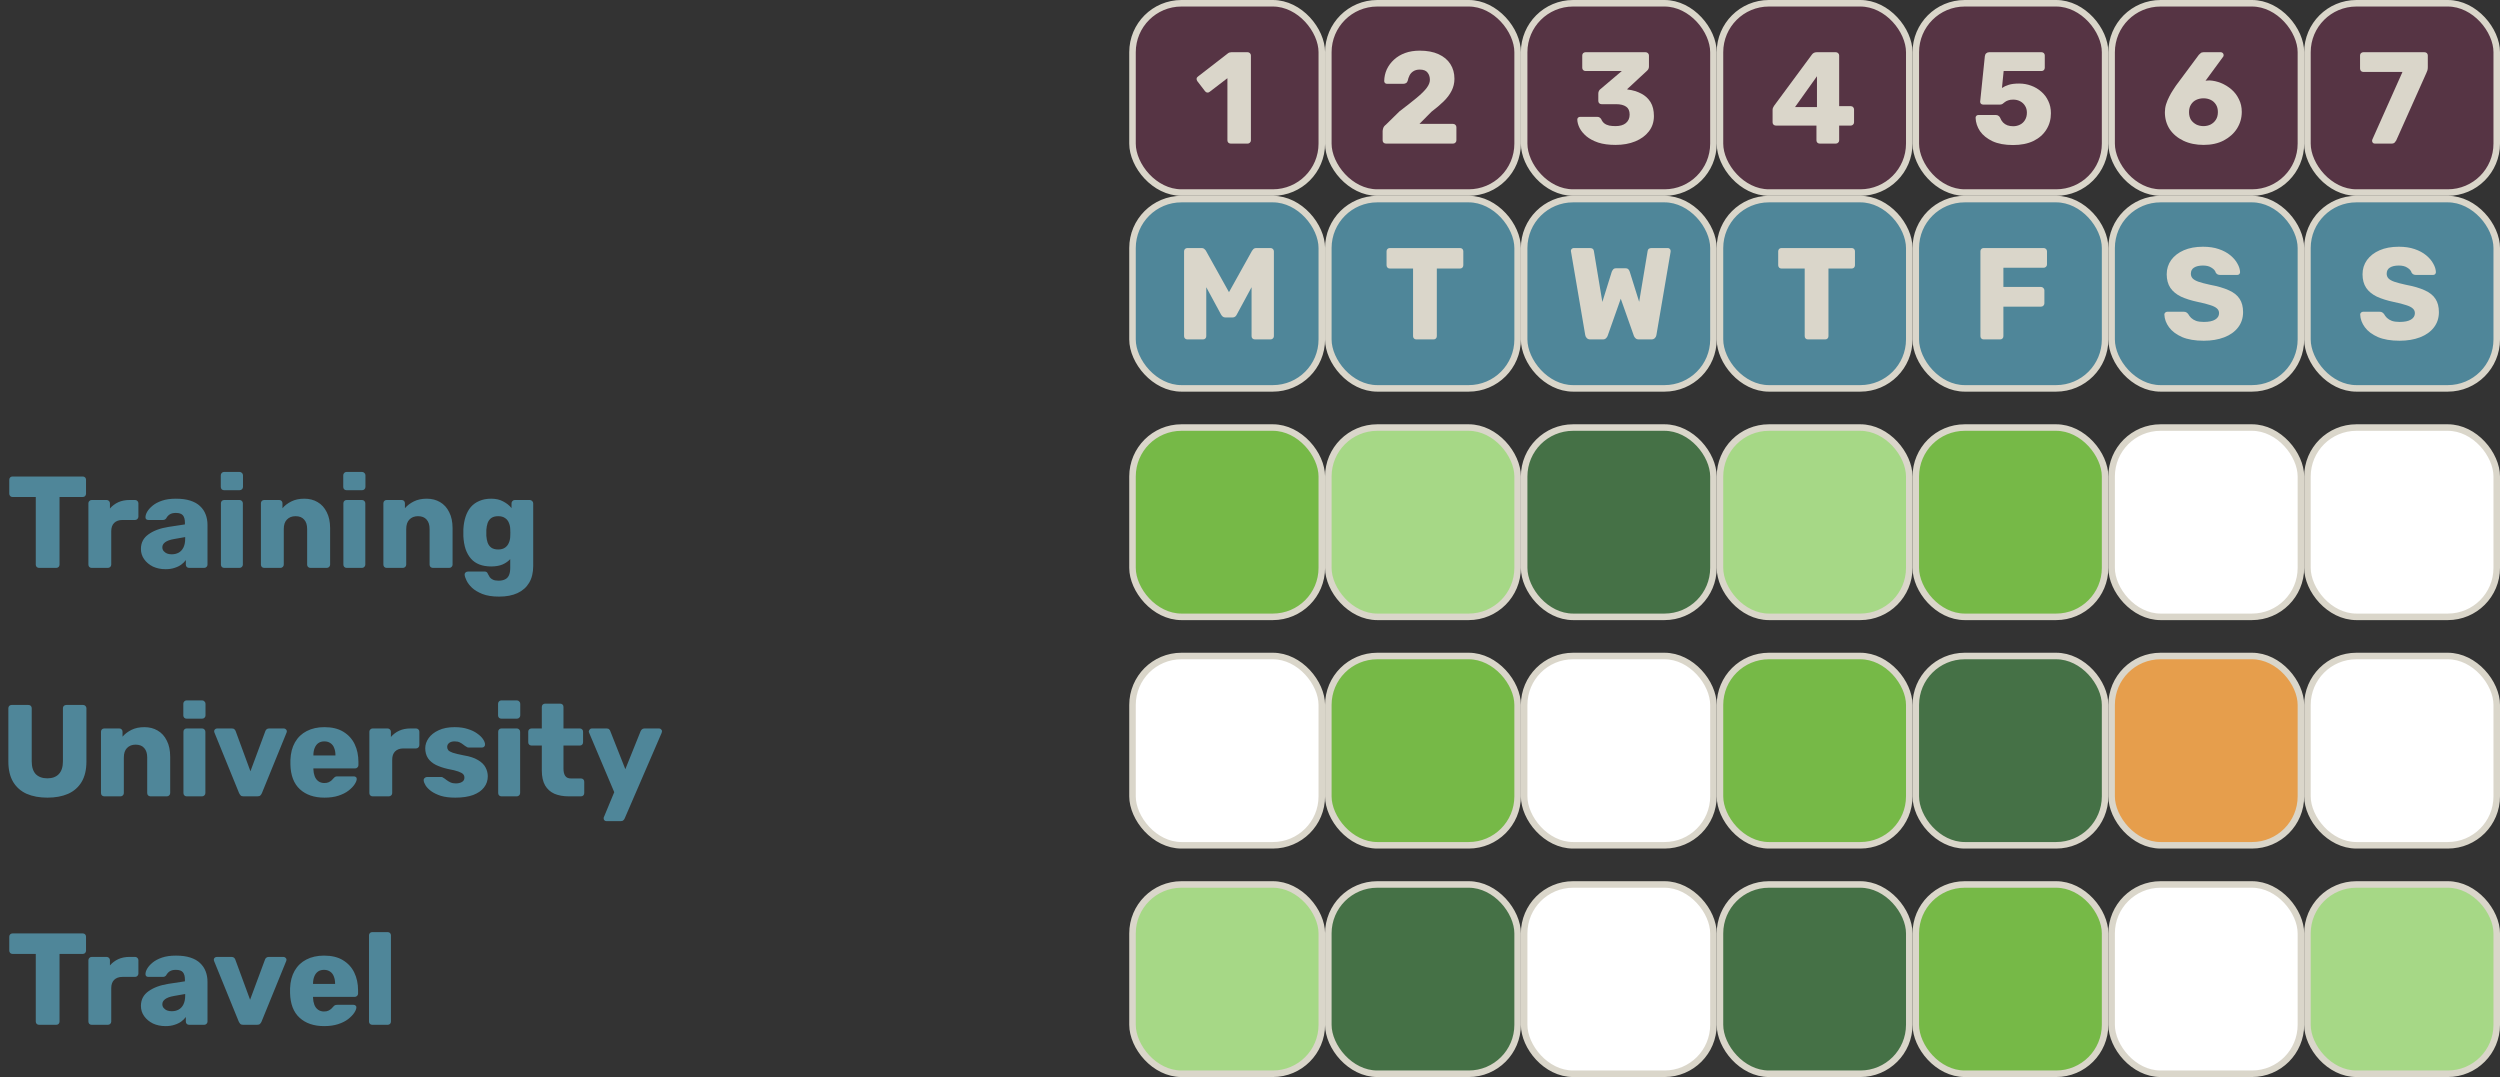 <svg width="383" height="165" viewBox="0 0 383 165" fill="none" xmlns="http://www.w3.org/2000/svg">
<rect x="0" y="0" width="383" height="165" fill="#333333" stroke="none"/>
<rect x="173.5" y="65.5" width="29" height="29" rx="7.5" fill="#76B947" stroke="#DAD6CA"/>
<rect x="173.5" y="30.5" width="29" height="29" rx="7.5" fill="#4F8699" stroke="#DAD6CA"/>
<rect x="173.5" y="0.5" width="29" height="29" rx="7.5" fill="#563444" stroke="#DAD6CA"/>
<rect x="173.5" y="100.5" width="29" height="29" rx="7.5" fill="white" stroke="#DAD6CA"/>
<rect x="173.5" y="135.5" width="29" height="29" rx="7.5" fill="#A6D886" stroke="#DAD6CA"/>
<rect x="203.5" y="65.5" width="29" height="29" rx="7.5" fill="#A6D886" stroke="#DAD6CA"/>
<rect x="203.5" y="30.5" width="29" height="29" rx="7.5" fill="#4F8699" stroke="#DAD6CA"/>
<rect x="203.5" y="0.5" width="29" height="29" rx="7.5" fill="#563444" stroke="#DAD6CA"/>
<rect x="203.5" y="100.5" width="29" height="29" rx="7.5" fill="#76B947" stroke="#DAD6CA"/>
<rect x="203.5" y="135.5" width="29" height="29" rx="7.5" fill="#457146" stroke="#DAD6CA"/>
<rect x="233.5" y="65.5" width="29" height="29" rx="7.5" fill="#457146" stroke="#DAD6CA"/>
<rect x="233.5" y="30.5" width="29" height="29" rx="7.5" fill="#4F8699" stroke="#DAD6CA"/>
<rect x="233.5" y="0.5" width="29" height="29" rx="7.5" fill="#563444" stroke="#DAD6CA"/>
<rect x="233.5" y="100.5" width="29" height="29" rx="7.5" fill="white" stroke="#DAD6CA"/>
<rect x="233.5" y="135.5" width="29" height="29" rx="7.5" fill="white" stroke="#DAD6CA"/>
<rect x="263.5" y="65.5" width="29" height="29" rx="7.5" fill="#A6D886" stroke="#DAD6CA"/>
<rect x="263.5" y="30.5" width="29" height="29" rx="7.5" fill="#4F8699" stroke="#DAD6CA"/>
<rect x="263.5" y="0.5" width="29" height="29" rx="7.5" fill="#563444" stroke="#DAD6CA"/>
<rect x="263.5" y="100.5" width="29" height="29" rx="7.5" fill="#76B947" stroke="#DAD6CA"/>
<rect x="263.5" y="135.5" width="29" height="29" rx="7.5" fill="#457146" stroke="#DAD6CA"/>
<rect x="293.5" y="65.5" width="29" height="29" rx="7.5" fill="#76B947" stroke="#DAD6CA"/>
<rect x="293.5" y="30.5" width="29" height="29" rx="7.5" fill="#4F8699" stroke="#DAD6CA"/>
<rect x="293.5" y="0.5" width="29" height="29" rx="7.5" fill="#563444" stroke="#DAD6CA"/>
<rect x="293.5" y="100.5" width="29" height="29" rx="7.5" fill="#457146" stroke="#DAD6CA"/>
<rect x="293.5" y="135.5" width="29" height="29" rx="7.5" fill="#76B947" stroke="#DAD6CA"/>
<rect x="323.5" y="65.5" width="29" height="29" rx="7.5" fill="white" stroke="#DAD6CA"/>
<rect x="353.5" y="65.5" width="29" height="29" rx="7.5" fill="white" stroke="#DAD6CA"/>
<rect x="323.5" y="30.5" width="29" height="29" rx="7.5" fill="#4F8699" stroke="#DAD6CA"/>
<rect x="353.5" y="30.5" width="29" height="29" rx="7.5" fill="#4F8699" stroke="#DAD6CA"/>
<rect x="323.5" y="0.5" width="29" height="29" rx="7.5" fill="#563444" stroke="#DAD6CA"/>
<rect x="353.5" y="0.5" width="29" height="29" rx="7.5" fill="#563444" stroke="#DAD6CA"/>
<rect x="323.5" y="100.5" width="29" height="29" rx="7.5" fill="#E69E4C" stroke="#DAD6CA"/>
<rect x="353.5" y="100.5" width="29" height="29" rx="7.5" fill="white" stroke="#DAD6CA"/>
<rect x="323.5" y="135.5" width="29" height="29" rx="7.5" fill="white" stroke="#DAD6CA"/>
<rect x="353.5" y="135.5" width="29" height="29" rx="7.5" fill="#A6D886" stroke="#DAD6CA"/>
<path d="M188.54 22C188.407 22 188.287 21.953 188.18 21.86C188.087 21.767 188.04 21.647 188.04 21.5V11.98L185.3 14.08C185.18 14.173 185.053 14.207 184.92 14.18C184.8 14.153 184.693 14.08 184.6 13.96L183.42 12.42C183.34 12.3 183.307 12.173 183.32 12.04C183.347 11.893 183.427 11.78 183.56 11.7L188.16 8.14C188.24 8.087 188.313 8.053 188.38 8.04C188.46 8.013 188.547 8 188.64 8H191.14C191.273 8 191.387 8.047 191.48 8.14C191.587 8.233 191.64 8.353 191.64 8.5V21.5C191.64 21.647 191.587 21.767 191.48 21.86C191.387 21.953 191.273 22 191.14 22H188.54Z" fill="#DAD6CA"/>
<path d="M181.9 52C181.767 52 181.647 51.953 181.54 51.86C181.447 51.767 181.4 51.647 181.4 51.5V38.5C181.4 38.353 181.447 38.233 181.54 38.14C181.647 38.047 181.767 38 181.9 38H184.06C184.273 38 184.433 38.06 184.54 38.18C184.66 38.287 184.733 38.373 184.76 38.44L188.28 44.76L191.8 38.44C191.84 38.373 191.907 38.287 192 38.18C192.107 38.06 192.273 38 192.5 38H194.64C194.787 38 194.907 38.047 195 38.14C195.107 38.233 195.16 38.353 195.16 38.5V51.5C195.16 51.647 195.107 51.767 195 51.86C194.907 51.953 194.787 52 194.64 52H192.26C192.113 52 191.987 51.953 191.88 51.86C191.787 51.767 191.74 51.647 191.74 51.5V44L189.48 48.18C189.427 48.3 189.347 48.407 189.24 48.5C189.133 48.593 188.987 48.64 188.8 48.64H187.76C187.573 48.64 187.427 48.593 187.32 48.5C187.213 48.407 187.127 48.3 187.06 48.18L184.8 44V51.5C184.8 51.647 184.753 51.767 184.66 51.86C184.567 51.953 184.447 52 184.3 52H181.9Z" fill="#DAD6CA"/>
<path d="M5.98 87C5.833 87 5.713 86.953 5.62 86.86C5.527 86.767 5.48 86.647 5.48 86.5V76.14H1.92C1.773 76.14 1.653 76.093 1.56 76C1.467 75.893 1.42 75.773 1.42 75.64V73.5C1.42 73.353 1.467 73.233 1.56 73.14C1.653 73.047 1.773 73 1.92 73H12.68C12.827 73 12.947 73.047 13.04 73.14C13.133 73.233 13.18 73.353 13.18 73.5V75.64C13.18 75.773 13.133 75.893 13.04 76C12.947 76.093 12.827 76.14 12.68 76.14H9.12V86.5C9.12 86.647 9.073 86.767 8.98 86.86C8.887 86.953 8.767 87 8.62 87H5.98ZM14.043 87C13.896 87 13.776 86.953 13.682 86.86C13.589 86.767 13.543 86.647 13.543 86.5V77.1C13.543 76.967 13.589 76.853 13.682 76.76C13.776 76.653 13.896 76.6 14.043 76.6H16.343C16.489 76.6 16.609 76.653 16.703 76.76C16.796 76.853 16.843 76.967 16.843 77.1V77.9C17.203 77.487 17.629 77.167 18.122 76.94C18.629 76.713 19.196 76.6 19.823 76.6H20.703C20.836 76.6 20.949 76.647 21.043 76.74C21.149 76.833 21.203 76.953 21.203 77.1V79.16C21.203 79.293 21.149 79.413 21.043 79.52C20.949 79.613 20.836 79.66 20.703 79.66H18.762C18.216 79.66 17.789 79.813 17.483 80.12C17.189 80.413 17.043 80.833 17.043 81.38V86.5C17.043 86.647 16.989 86.767 16.883 86.86C16.789 86.953 16.669 87 16.523 87H14.043ZM25.369 87.2C24.649 87.2 24.002 87.067 23.429 86.8C22.869 86.52 22.422 86.147 22.089 85.68C21.755 85.213 21.589 84.687 21.589 84.1C21.589 83.153 21.975 82.407 22.749 81.86C23.522 81.3 24.549 80.92 25.829 80.72L28.329 80.34V80.06C28.329 79.58 28.229 79.213 28.029 78.96C27.829 78.707 27.462 78.58 26.929 78.58C26.555 78.58 26.249 78.653 26.009 78.8C25.782 78.947 25.602 79.147 25.469 79.4C25.349 79.573 25.182 79.66 24.969 79.66H22.729C22.582 79.66 22.469 79.62 22.389 79.54C22.309 79.447 22.275 79.34 22.289 79.22C22.289 78.98 22.375 78.707 22.549 78.4C22.735 78.08 23.015 77.767 23.389 77.46C23.762 77.153 24.242 76.9 24.829 76.7C25.415 76.5 26.122 76.4 26.949 76.4C27.815 76.4 28.555 76.5 29.169 76.7C29.782 76.9 30.275 77.18 30.649 77.54C31.035 77.9 31.322 78.327 31.509 78.82C31.695 79.3 31.789 79.833 31.789 80.42V86.5C31.789 86.647 31.735 86.767 31.629 86.86C31.535 86.953 31.422 87 31.289 87H28.969C28.822 87 28.702 86.953 28.609 86.86C28.515 86.767 28.469 86.647 28.469 86.5V85.8C28.295 86.053 28.062 86.287 27.769 86.5C27.475 86.713 27.129 86.88 26.729 87C26.342 87.133 25.889 87.2 25.369 87.2ZM26.309 84.92C26.695 84.92 27.042 84.84 27.349 84.68C27.669 84.507 27.915 84.247 28.089 83.9C28.275 83.54 28.369 83.093 28.369 82.56V82.28L26.669 82.58C26.042 82.687 25.582 82.853 25.289 83.08C25.009 83.293 24.869 83.547 24.869 83.84C24.869 84.067 24.935 84.26 25.069 84.42C25.202 84.58 25.375 84.707 25.589 84.8C25.802 84.88 26.042 84.92 26.309 84.92ZM34.346 87C34.199 87 34.079 86.953 33.986 86.86C33.892 86.767 33.846 86.647 33.846 86.5V77.1C33.846 76.953 33.892 76.833 33.986 76.74C34.079 76.647 34.199 76.6 34.346 76.6H36.706C36.839 76.6 36.952 76.647 37.046 76.74C37.152 76.833 37.206 76.953 37.206 77.1V86.5C37.206 86.647 37.152 86.767 37.046 86.86C36.952 86.953 36.839 87 36.706 87H34.346ZM34.326 75.1C34.179 75.1 34.059 75.053 33.966 74.96C33.872 74.867 33.826 74.747 33.826 74.6V72.82C33.826 72.673 33.872 72.553 33.966 72.46C34.059 72.353 34.179 72.3 34.326 72.3H36.706C36.852 72.3 36.972 72.353 37.066 72.46C37.172 72.553 37.226 72.673 37.226 72.82V74.6C37.226 74.747 37.172 74.867 37.066 74.96C36.972 75.053 36.852 75.1 36.706 75.1H34.326ZM40.474 87C40.327 87 40.207 86.953 40.114 86.86C40.02 86.767 39.974 86.647 39.974 86.5V77.1C39.974 76.953 40.02 76.833 40.114 76.74C40.207 76.647 40.327 76.6 40.474 76.6H42.774C42.92 76.6 43.04 76.647 43.134 76.74C43.227 76.833 43.274 76.953 43.274 77.1V77.86C43.62 77.447 44.074 77.1 44.634 76.82C45.194 76.54 45.854 76.4 46.614 76.4C47.387 76.4 48.067 76.573 48.654 76.92C49.254 77.267 49.72 77.78 50.054 78.46C50.4 79.127 50.574 79.947 50.574 80.92V86.5C50.574 86.647 50.52 86.767 50.414 86.86C50.32 86.953 50.207 87 50.074 87H47.554C47.42 87 47.3 86.953 47.194 86.86C47.1 86.767 47.054 86.647 47.054 86.5V81.04C47.054 80.413 46.9 79.933 46.594 79.6C46.3 79.253 45.86 79.08 45.274 79.08C44.727 79.08 44.287 79.253 43.954 79.6C43.634 79.933 43.474 80.413 43.474 81.04V86.5C43.474 86.647 43.42 86.767 43.314 86.86C43.22 86.953 43.107 87 42.974 87H40.474ZM53.106 87C52.959 87 52.839 86.953 52.746 86.86C52.652 86.767 52.606 86.647 52.606 86.5V77.1C52.606 76.953 52.652 76.833 52.746 76.74C52.839 76.647 52.959 76.6 53.106 76.6H55.466C55.599 76.6 55.712 76.647 55.806 76.74C55.912 76.833 55.966 76.953 55.966 77.1V86.5C55.966 86.647 55.912 86.767 55.806 86.86C55.712 86.953 55.599 87 55.466 87H53.106ZM53.086 75.1C52.939 75.1 52.819 75.053 52.726 74.96C52.632 74.867 52.586 74.747 52.586 74.6V72.82C52.586 72.673 52.632 72.553 52.726 72.46C52.819 72.353 52.939 72.3 53.086 72.3H55.466C55.612 72.3 55.732 72.353 55.826 72.46C55.932 72.553 55.986 72.673 55.986 72.82V74.6C55.986 74.747 55.932 74.867 55.826 74.96C55.732 75.053 55.612 75.1 55.466 75.1H53.086ZM59.234 87C59.087 87 58.967 86.953 58.874 86.86C58.781 86.767 58.734 86.647 58.734 86.5V77.1C58.734 76.953 58.781 76.833 58.874 76.74C58.967 76.647 59.087 76.6 59.234 76.6H61.534C61.681 76.6 61.801 76.647 61.894 76.74C61.987 76.833 62.034 76.953 62.034 77.1V77.86C62.381 77.447 62.834 77.1 63.394 76.82C63.954 76.54 64.614 76.4 65.374 76.4C66.147 76.4 66.827 76.573 67.414 76.92C68.014 77.267 68.481 77.78 68.814 78.46C69.161 79.127 69.334 79.947 69.334 80.92V86.5C69.334 86.647 69.281 86.767 69.174 86.86C69.081 86.953 68.967 87 68.834 87H66.314C66.181 87 66.061 86.953 65.954 86.86C65.861 86.767 65.814 86.647 65.814 86.5V81.04C65.814 80.413 65.661 79.933 65.354 79.6C65.061 79.253 64.621 79.08 64.034 79.08C63.487 79.08 63.047 79.253 62.714 79.6C62.394 79.933 62.234 80.413 62.234 81.04V86.5C62.234 86.647 62.181 86.767 62.074 86.86C61.981 86.953 61.867 87 61.734 87H59.234ZM76.466 91.4C75.439 91.4 74.586 91.267 73.906 91C73.239 90.733 72.706 90.413 72.306 90.04C71.919 89.667 71.639 89.293 71.466 88.92C71.293 88.56 71.199 88.273 71.186 88.06C71.173 87.913 71.219 87.793 71.326 87.7C71.433 87.607 71.559 87.56 71.706 87.56H74.246C74.366 87.56 74.466 87.587 74.546 87.64C74.639 87.707 74.713 87.813 74.766 87.96C74.833 88.107 74.919 88.26 75.026 88.42C75.146 88.58 75.306 88.707 75.506 88.8C75.719 88.907 76.006 88.96 76.366 88.96C76.766 88.96 77.099 88.893 77.366 88.76C77.633 88.64 77.833 88.433 77.966 88.14C78.099 87.86 78.166 87.48 78.166 87V85.66C77.859 85.993 77.466 86.267 76.986 86.48C76.506 86.68 75.926 86.78 75.246 86.78C74.566 86.78 73.966 86.68 73.446 86.48C72.926 86.28 72.493 85.98 72.146 85.58C71.799 85.18 71.526 84.693 71.326 84.12C71.139 83.547 71.026 82.887 70.986 82.14C70.973 81.793 70.973 81.447 70.986 81.1C71.026 80.38 71.139 79.733 71.326 79.16C71.513 78.587 71.779 78.093 72.126 77.68C72.486 77.267 72.926 76.953 73.446 76.74C73.966 76.513 74.566 76.4 75.246 76.4C75.966 76.4 76.579 76.54 77.086 76.82C77.606 77.087 78.033 77.427 78.366 77.84V77.1C78.366 76.967 78.413 76.853 78.506 76.76C78.599 76.653 78.719 76.6 78.866 76.6H81.166C81.313 76.6 81.433 76.653 81.526 76.76C81.633 76.853 81.686 76.967 81.686 77.1V86.72C81.686 87.733 81.479 88.587 81.066 89.28C80.653 89.973 80.059 90.5 79.286 90.86C78.513 91.22 77.573 91.4 76.466 91.4ZM76.326 84.18C76.753 84.18 77.099 84.087 77.366 83.9C77.633 83.713 77.826 83.473 77.946 83.18C78.079 82.887 78.153 82.573 78.166 82.24C78.179 82.093 78.186 81.887 78.186 81.62C78.186 81.353 78.179 81.153 78.166 81.02C78.153 80.673 78.079 80.353 77.946 80.06C77.826 79.767 77.633 79.533 77.366 79.36C77.099 79.173 76.753 79.08 76.326 79.08C75.886 79.08 75.533 79.173 75.266 79.36C75.013 79.547 74.826 79.8 74.706 80.12C74.599 80.44 74.533 80.793 74.506 81.18C74.493 81.473 74.493 81.773 74.506 82.08C74.533 82.467 74.599 82.82 74.706 83.14C74.826 83.46 75.013 83.713 75.266 83.9C75.533 84.087 75.886 84.18 76.326 84.18Z" fill="#4F8699"/>
<path d="M7.26 122.2C6.06 122.2 5.007 122.007 4.1 121.62C3.207 121.22 2.513 120.613 2.02 119.8C1.527 118.973 1.28 117.927 1.28 116.66V108.5C1.28 108.353 1.327 108.233 1.42 108.14C1.513 108.047 1.633 108 1.78 108H4.36C4.507 108 4.627 108.047 4.72 108.14C4.813 108.233 4.86 108.353 4.86 108.5V116.64C4.86 117.507 5.067 118.16 5.48 118.6C5.907 119.027 6.5 119.24 7.26 119.24C8.007 119.24 8.587 119.027 9 118.6C9.427 118.16 9.64 117.507 9.64 116.64V108.5C9.64 108.353 9.687 108.233 9.78 108.14C9.887 108.047 10.007 108 10.14 108H12.74C12.873 108 12.987 108.047 13.08 108.14C13.187 108.233 13.24 108.353 13.24 108.5V116.66C13.24 117.927 12.993 118.973 12.5 119.8C12.007 120.613 11.313 121.22 10.42 121.62C9.527 122.007 8.473 122.2 7.26 122.2ZM15.972 122C15.825 122 15.706 121.953 15.612 121.86C15.519 121.767 15.472 121.647 15.472 121.5V112.1C15.472 111.953 15.519 111.833 15.612 111.74C15.706 111.647 15.825 111.6 15.972 111.6H18.272C18.419 111.6 18.539 111.647 18.632 111.74C18.726 111.833 18.772 111.953 18.772 112.1V112.86C19.119 112.447 19.572 112.1 20.132 111.82C20.692 111.54 21.352 111.4 22.112 111.4C22.886 111.4 23.566 111.573 24.152 111.92C24.752 112.267 25.219 112.78 25.552 113.46C25.899 114.127 26.072 114.947 26.072 115.92V121.5C26.072 121.647 26.019 121.767 25.912 121.86C25.819 121.953 25.706 122 25.572 122H23.052C22.919 122 22.799 121.953 22.692 121.86C22.599 121.767 22.552 121.647 22.552 121.5V116.04C22.552 115.413 22.399 114.933 22.092 114.6C21.799 114.253 21.359 114.08 20.772 114.08C20.226 114.08 19.785 114.253 19.452 114.6C19.132 114.933 18.972 115.413 18.972 116.04V121.5C18.972 121.647 18.919 121.767 18.812 121.86C18.719 121.953 18.605 122 18.472 122H15.972ZM28.604 122C28.458 122 28.338 121.953 28.244 121.86C28.151 121.767 28.104 121.647 28.104 121.5V112.1C28.104 111.953 28.151 111.833 28.244 111.74C28.338 111.647 28.458 111.6 28.604 111.6H30.964C31.098 111.6 31.211 111.647 31.304 111.74C31.411 111.833 31.464 111.953 31.464 112.1V121.5C31.464 121.647 31.411 121.767 31.304 121.86C31.211 121.953 31.098 122 30.964 122H28.604ZM28.584 110.1C28.438 110.1 28.318 110.053 28.224 109.96C28.131 109.867 28.084 109.747 28.084 109.6V107.82C28.084 107.673 28.131 107.553 28.224 107.46C28.318 107.353 28.438 107.3 28.584 107.3H30.964C31.111 107.3 31.231 107.353 31.324 107.46C31.431 107.553 31.484 107.673 31.484 107.82V109.6C31.484 109.747 31.431 109.867 31.324 109.96C31.231 110.053 31.111 110.1 30.964 110.1H28.584ZM37.307 122C37.107 122 36.961 121.953 36.867 121.86C36.774 121.753 36.694 121.633 36.627 121.5L32.847 112.22C32.821 112.167 32.807 112.107 32.807 112.04C32.807 111.92 32.847 111.82 32.927 111.74C33.021 111.647 33.134 111.6 33.267 111.6H35.527C35.701 111.6 35.834 111.647 35.927 111.74C36.021 111.833 36.081 111.927 36.107 112.02L38.367 118.16L40.647 112.02C40.674 111.927 40.734 111.833 40.827 111.74C40.921 111.647 41.054 111.6 41.227 111.6H43.487C43.607 111.6 43.714 111.647 43.807 111.74C43.901 111.82 43.947 111.92 43.947 112.04C43.947 112.107 43.934 112.167 43.907 112.22L40.127 121.5C40.074 121.633 39.994 121.753 39.887 121.86C39.794 121.953 39.641 122 39.427 122H37.307ZM49.711 122.2C48.138 122.2 46.885 121.773 45.951 120.92C45.018 120.067 44.531 118.8 44.491 117.12C44.491 117.027 44.491 116.907 44.491 116.76C44.491 116.613 44.491 116.5 44.491 116.42C44.531 115.367 44.765 114.467 45.191 113.72C45.631 112.96 46.231 112.387 46.991 112C47.765 111.6 48.665 111.4 49.691 111.4C50.865 111.4 51.831 111.633 52.591 112.1C53.365 112.567 53.945 113.2 54.331 114C54.718 114.8 54.911 115.713 54.911 116.74V117.22C54.911 117.367 54.858 117.487 54.751 117.58C54.658 117.673 54.545 117.72 54.411 117.72H48.011C48.011 117.733 48.011 117.753 48.011 117.78C48.011 117.807 48.011 117.833 48.011 117.86C48.025 118.247 48.091 118.6 48.211 118.92C48.331 119.24 48.518 119.493 48.771 119.68C49.025 119.867 49.331 119.96 49.691 119.96C49.958 119.96 50.178 119.92 50.351 119.84C50.538 119.747 50.691 119.647 50.811 119.54C50.931 119.42 51.025 119.32 51.091 119.24C51.211 119.107 51.305 119.027 51.371 119C51.451 118.96 51.571 118.94 51.731 118.94H54.211C54.345 118.94 54.451 118.98 54.531 119.06C54.625 119.127 54.665 119.227 54.651 119.36C54.638 119.587 54.525 119.86 54.311 120.18C54.098 120.5 53.785 120.82 53.371 121.14C52.971 121.447 52.465 121.7 51.851 121.9C51.238 122.1 50.525 122.2 49.711 122.2ZM48.011 115.74H51.391V115.7C51.391 115.273 51.325 114.9 51.191 114.58C51.071 114.26 50.878 114.013 50.611 113.84C50.358 113.667 50.051 113.58 49.691 113.58C49.331 113.58 49.025 113.667 48.771 113.84C48.531 114.013 48.345 114.26 48.211 114.58C48.078 114.9 48.011 115.273 48.011 115.7V115.74ZM57.086 122C56.94 122 56.82 121.953 56.726 121.86C56.633 121.767 56.586 121.647 56.586 121.5V112.1C56.586 111.967 56.633 111.853 56.726 111.76C56.82 111.653 56.94 111.6 57.086 111.6H59.386C59.533 111.6 59.653 111.653 59.746 111.76C59.84 111.853 59.886 111.967 59.886 112.1V112.9C60.246 112.487 60.673 112.167 61.166 111.94C61.673 111.713 62.24 111.6 62.866 111.6H63.746C63.88 111.6 63.993 111.647 64.086 111.74C64.193 111.833 64.246 111.953 64.246 112.1V114.16C64.246 114.293 64.193 114.413 64.086 114.52C63.993 114.613 63.88 114.66 63.746 114.66H61.806C61.26 114.66 60.833 114.813 60.526 115.12C60.233 115.413 60.086 115.833 60.086 116.38V121.5C60.086 121.647 60.033 121.767 59.926 121.86C59.833 121.953 59.713 122 59.566 122H57.086ZM69.748 122.2C68.882 122.2 68.142 122.107 67.528 121.92C66.928 121.72 66.435 121.48 66.048 121.2C65.675 120.92 65.395 120.633 65.208 120.34C65.022 120.033 64.922 119.773 64.908 119.56C64.895 119.413 64.942 119.293 65.048 119.2C65.155 119.093 65.268 119.04 65.388 119.04H67.668C67.708 119.04 67.742 119.047 67.768 119.06C67.795 119.073 67.835 119.1 67.888 119.14C68.062 119.233 68.235 119.353 68.408 119.5C68.582 119.633 68.782 119.753 69.008 119.86C69.235 119.967 69.508 120.02 69.828 120.02C70.202 120.02 70.515 119.947 70.768 119.8C71.022 119.653 71.148 119.433 71.148 119.14C71.148 118.927 71.088 118.753 70.968 118.62C70.848 118.473 70.602 118.333 70.228 118.2C69.868 118.067 69.322 117.933 68.588 117.8C67.895 117.64 67.288 117.433 66.768 117.18C66.248 116.913 65.848 116.573 65.568 116.16C65.288 115.733 65.148 115.22 65.148 114.62C65.148 114.087 65.322 113.573 65.668 113.08C66.015 112.587 66.522 112.187 67.188 111.88C67.855 111.56 68.675 111.4 69.648 111.4C70.422 111.4 71.088 111.493 71.648 111.68C72.222 111.853 72.702 112.08 73.088 112.36C73.488 112.64 73.788 112.927 73.988 113.22C74.188 113.513 74.295 113.78 74.308 114.02C74.322 114.153 74.282 114.273 74.188 114.38C74.095 114.473 73.988 114.52 73.868 114.52H71.788C71.735 114.52 71.682 114.513 71.628 114.5C71.575 114.473 71.528 114.447 71.488 114.42C71.328 114.34 71.168 114.233 71.008 114.1C70.848 113.967 70.662 113.847 70.448 113.74C70.235 113.633 69.968 113.58 69.648 113.58C69.288 113.58 69.008 113.66 68.808 113.82C68.608 113.98 68.508 114.187 68.508 114.44C68.508 114.613 68.562 114.773 68.668 114.92C68.788 115.067 69.022 115.2 69.368 115.32C69.728 115.44 70.282 115.573 71.028 115.72C71.948 115.867 72.682 116.107 73.228 116.44C73.775 116.76 74.162 117.14 74.388 117.58C74.615 118.007 74.728 118.46 74.728 118.94C74.728 119.58 74.535 120.147 74.148 120.64C73.775 121.133 73.215 121.52 72.468 121.8C71.722 122.067 70.815 122.2 69.748 122.2ZM76.823 122C76.676 122 76.556 121.953 76.463 121.86C76.37 121.767 76.323 121.647 76.323 121.5V112.1C76.323 111.953 76.37 111.833 76.463 111.74C76.556 111.647 76.676 111.6 76.823 111.6H79.183C79.316 111.6 79.43 111.647 79.523 111.74C79.63 111.833 79.683 111.953 79.683 112.1V121.5C79.683 121.647 79.63 121.767 79.523 121.86C79.43 121.953 79.316 122 79.183 122H76.823ZM76.803 110.1C76.656 110.1 76.536 110.053 76.443 109.96C76.35 109.867 76.303 109.747 76.303 109.6V107.82C76.303 107.673 76.35 107.553 76.443 107.46C76.536 107.353 76.656 107.3 76.803 107.3H79.183C79.33 107.3 79.45 107.353 79.543 107.46C79.65 107.553 79.703 107.673 79.703 107.82V109.6C79.703 109.747 79.65 109.867 79.543 109.96C79.45 110.053 79.33 110.1 79.183 110.1H76.803ZM87.146 122C86.293 122 85.553 121.867 84.926 121.6C84.313 121.32 83.839 120.893 83.506 120.32C83.173 119.733 83.006 118.98 83.006 118.06V114.22H81.446C81.299 114.22 81.173 114.173 81.066 114.08C80.973 113.987 80.926 113.867 80.926 113.72V112.1C80.926 111.953 80.973 111.833 81.066 111.74C81.173 111.647 81.299 111.6 81.446 111.6H83.006V108.3C83.006 108.153 83.053 108.033 83.146 107.94C83.253 107.847 83.373 107.8 83.506 107.8H85.826C85.973 107.8 86.093 107.847 86.186 107.94C86.279 108.033 86.326 108.153 86.326 108.3V111.6H88.826C88.973 111.6 89.093 111.647 89.186 111.74C89.279 111.833 89.326 111.953 89.326 112.1V113.72C89.326 113.867 89.279 113.987 89.186 114.08C89.093 114.173 88.973 114.22 88.826 114.22H86.326V117.78C86.326 118.233 86.413 118.593 86.586 118.86C86.759 119.127 87.053 119.26 87.466 119.26H89.006C89.153 119.26 89.273 119.307 89.366 119.4C89.459 119.493 89.506 119.613 89.506 119.76V121.5C89.506 121.647 89.459 121.767 89.366 121.86C89.273 121.953 89.153 122 89.006 122H87.146ZM92.902 125.8C92.782 125.8 92.682 125.76 92.602 125.68C92.522 125.6 92.482 125.5 92.482 125.38C92.482 125.353 92.482 125.313 92.482 125.26C92.495 125.22 92.515 125.173 92.542 125.12L94.102 121.36L90.262 112.28C90.222 112.187 90.202 112.107 90.202 112.04C90.229 111.92 90.282 111.82 90.362 111.74C90.442 111.647 90.542 111.6 90.662 111.6H92.942C93.115 111.6 93.242 111.647 93.322 111.74C93.415 111.82 93.475 111.913 93.502 112.02L95.802 117.84L98.142 112.02C98.195 111.913 98.262 111.82 98.342 111.74C98.435 111.647 98.569 111.6 98.742 111.6H100.982C101.102 111.6 101.202 111.647 101.282 111.74C101.375 111.82 101.422 111.913 101.422 112.02C101.422 112.087 101.402 112.173 101.362 112.28L95.702 125.38C95.662 125.487 95.595 125.58 95.502 125.66C95.409 125.753 95.275 125.8 95.102 125.8H92.902Z" fill="#4F8699"/>
<path d="M5.98 157C5.833 157 5.713 156.953 5.62 156.86C5.527 156.767 5.48 156.647 5.48 156.5V146.14H1.92C1.773 146.14 1.653 146.093 1.56 146C1.467 145.893 1.42 145.773 1.42 145.64V143.5C1.42 143.353 1.467 143.233 1.56 143.14C1.653 143.047 1.773 143 1.92 143H12.68C12.827 143 12.947 143.047 13.04 143.14C13.133 143.233 13.18 143.353 13.18 143.5V145.64C13.18 145.773 13.133 145.893 13.04 146C12.947 146.093 12.827 146.14 12.68 146.14H9.12V156.5C9.12 156.647 9.073 156.767 8.98 156.86C8.887 156.953 8.767 157 8.62 157H5.98ZM14.043 157C13.896 157 13.776 156.953 13.682 156.86C13.589 156.767 13.543 156.647 13.543 156.5V147.1C13.543 146.967 13.589 146.853 13.682 146.76C13.776 146.653 13.896 146.6 14.043 146.6H16.343C16.489 146.6 16.609 146.653 16.703 146.76C16.796 146.853 16.843 146.967 16.843 147.1V147.9C17.203 147.487 17.629 147.167 18.122 146.94C18.629 146.713 19.196 146.6 19.823 146.6H20.703C20.836 146.6 20.949 146.647 21.043 146.74C21.149 146.833 21.203 146.953 21.203 147.1V149.16C21.203 149.293 21.149 149.413 21.043 149.52C20.949 149.613 20.836 149.66 20.703 149.66H18.762C18.216 149.66 17.789 149.813 17.483 150.12C17.189 150.413 17.043 150.833 17.043 151.38V156.5C17.043 156.647 16.989 156.767 16.883 156.86C16.789 156.953 16.669 157 16.523 157H14.043ZM25.369 157.2C24.649 157.2 24.002 157.067 23.429 156.8C22.869 156.52 22.422 156.147 22.089 155.68C21.755 155.213 21.589 154.687 21.589 154.1C21.589 153.153 21.975 152.407 22.749 151.86C23.522 151.3 24.549 150.92 25.829 150.72L28.329 150.34V150.06C28.329 149.58 28.229 149.213 28.029 148.96C27.829 148.707 27.462 148.58 26.929 148.58C26.555 148.58 26.249 148.653 26.009 148.8C25.782 148.947 25.602 149.147 25.469 149.4C25.349 149.573 25.182 149.66 24.969 149.66H22.729C22.582 149.66 22.469 149.62 22.389 149.54C22.309 149.447 22.275 149.34 22.289 149.22C22.289 148.98 22.375 148.707 22.549 148.4C22.735 148.08 23.015 147.767 23.389 147.46C23.762 147.153 24.242 146.9 24.829 146.7C25.415 146.5 26.122 146.4 26.949 146.4C27.815 146.4 28.555 146.5 29.169 146.7C29.782 146.9 30.275 147.18 30.649 147.54C31.035 147.9 31.322 148.327 31.509 148.82C31.695 149.3 31.789 149.833 31.789 150.42V156.5C31.789 156.647 31.735 156.767 31.629 156.86C31.535 156.953 31.422 157 31.289 157H28.969C28.822 157 28.702 156.953 28.609 156.86C28.515 156.767 28.469 156.647 28.469 156.5V155.8C28.295 156.053 28.062 156.287 27.769 156.5C27.475 156.713 27.129 156.88 26.729 157C26.342 157.133 25.889 157.2 25.369 157.2ZM26.309 154.92C26.695 154.92 27.042 154.84 27.349 154.68C27.669 154.507 27.915 154.247 28.089 153.9C28.275 153.54 28.369 153.093 28.369 152.56V152.28L26.669 152.58C26.042 152.687 25.582 152.853 25.289 153.08C25.009 153.293 24.869 153.547 24.869 153.84C24.869 154.067 24.935 154.26 25.069 154.42C25.202 154.58 25.375 154.707 25.589 154.8C25.802 154.88 26.042 154.92 26.309 154.92ZM37.253 157C37.053 157 36.906 156.953 36.813 156.86C36.719 156.753 36.639 156.633 36.573 156.5L32.793 147.22C32.766 147.167 32.753 147.107 32.753 147.04C32.753 146.92 32.793 146.82 32.873 146.74C32.966 146.647 33.079 146.6 33.213 146.6H35.473C35.646 146.6 35.779 146.647 35.873 146.74C35.966 146.833 36.026 146.927 36.053 147.02L38.313 153.16L40.593 147.02C40.619 146.927 40.679 146.833 40.773 146.74C40.866 146.647 40.999 146.6 41.173 146.6H43.433C43.553 146.6 43.659 146.647 43.753 146.74C43.846 146.82 43.893 146.92 43.893 147.04C43.893 147.107 43.879 147.167 43.853 147.22L40.073 156.5C40.019 156.633 39.939 156.753 39.833 156.86C39.739 156.953 39.586 157 39.373 157H37.253ZM49.657 157.2C48.083 157.2 46.83 156.773 45.897 155.92C44.963 155.067 44.477 153.8 44.437 152.12C44.437 152.027 44.437 151.907 44.437 151.76C44.437 151.613 44.437 151.5 44.437 151.42C44.477 150.367 44.71 149.467 45.137 148.72C45.577 147.96 46.177 147.387 46.937 147C47.71 146.6 48.61 146.4 49.637 146.4C50.81 146.4 51.777 146.633 52.537 147.1C53.31 147.567 53.89 148.2 54.277 149C54.663 149.8 54.857 150.713 54.857 151.74V152.22C54.857 152.367 54.803 152.487 54.697 152.58C54.603 152.673 54.49 152.72 54.357 152.72H47.957C47.957 152.733 47.957 152.753 47.957 152.78C47.957 152.807 47.957 152.833 47.957 152.86C47.97 153.247 48.037 153.6 48.157 153.92C48.277 154.24 48.463 154.493 48.717 154.68C48.97 154.867 49.277 154.96 49.637 154.96C49.903 154.96 50.123 154.92 50.297 154.84C50.483 154.747 50.637 154.647 50.757 154.54C50.877 154.42 50.97 154.32 51.037 154.24C51.157 154.107 51.25 154.027 51.317 154C51.397 153.96 51.517 153.94 51.677 153.94H54.157C54.29 153.94 54.397 153.98 54.477 154.06C54.57 154.127 54.61 154.227 54.597 154.36C54.583 154.587 54.47 154.86 54.257 155.18C54.043 155.5 53.73 155.82 53.317 156.14C52.917 156.447 52.41 156.7 51.797 156.9C51.183 157.1 50.47 157.2 49.657 157.2ZM47.957 150.74H51.337V150.7C51.337 150.273 51.27 149.9 51.137 149.58C51.017 149.26 50.823 149.013 50.557 148.84C50.303 148.667 49.997 148.58 49.637 148.58C49.277 148.58 48.97 148.667 48.717 148.84C48.477 149.013 48.29 149.26 48.157 149.58C48.023 149.9 47.957 150.273 47.957 150.7V150.74ZM57.032 157C56.885 157 56.765 156.953 56.672 156.86C56.578 156.767 56.532 156.647 56.532 156.5V143.3C56.532 143.153 56.578 143.033 56.672 142.94C56.765 142.847 56.885 142.8 57.032 142.8H59.392C59.538 142.8 59.658 142.847 59.752 142.94C59.845 143.033 59.892 143.153 59.892 143.3V156.5C59.892 156.647 59.845 156.767 59.752 156.86C59.658 156.953 59.538 157 59.392 157H57.032Z" fill="#4F8699"/>
<path d="M212.34 22C212.193 22 212.067 21.953 211.96 21.86C211.867 21.767 211.82 21.647 211.82 21.5V20.08C211.82 19.987 211.847 19.847 211.9 19.66C211.953 19.46 212.093 19.273 212.32 19.1L214.4 17.06C215.467 16.247 216.34 15.56 217.02 15C217.713 14.427 218.227 13.92 218.56 13.48C218.893 13.04 219.06 12.627 219.06 12.24C219.06 11.787 218.94 11.413 218.7 11.12C218.473 10.813 218.073 10.66 217.5 10.66C217.113 10.66 216.787 10.747 216.52 10.92C216.267 11.08 216.073 11.293 215.94 11.56C215.807 11.827 215.713 12.1 215.66 12.38C215.607 12.553 215.513 12.673 215.38 12.74C215.26 12.807 215.127 12.84 214.98 12.84H212.48C212.36 12.84 212.26 12.8 212.18 12.72C212.1 12.64 212.06 12.54 212.06 12.42C212.073 11.78 212.207 11.18 212.46 10.62C212.727 10.06 213.093 9.567 213.56 9.14C214.04 8.7 214.607 8.36 215.26 8.12C215.927 7.88 216.673 7.76 217.5 7.76C218.633 7.76 219.593 7.94 220.38 8.3C221.18 8.66 221.787 9.167 222.2 9.82C222.613 10.46 222.82 11.213 222.82 12.08C222.82 12.733 222.673 13.347 222.38 13.92C222.1 14.48 221.693 15.02 221.16 15.54C220.64 16.047 220.02 16.573 219.3 17.12L217.46 18.98H222.6C222.747 18.98 222.867 19.027 222.96 19.12C223.067 19.213 223.12 19.333 223.12 19.48V21.5C223.12 21.647 223.067 21.767 222.96 21.86C222.867 21.953 222.747 22 222.6 22H212.34Z" fill="#DAD6CA"/>
<path d="M216.98 52C216.833 52 216.713 51.953 216.62 51.86C216.527 51.767 216.48 51.647 216.48 51.5V41.14H212.92C212.773 41.14 212.653 41.093 212.56 41C212.467 40.893 212.42 40.773 212.42 40.64V38.5C212.42 38.353 212.467 38.233 212.56 38.14C212.653 38.047 212.773 38 212.92 38H223.68C223.827 38 223.947 38.047 224.04 38.14C224.133 38.233 224.18 38.353 224.18 38.5V40.64C224.18 40.773 224.133 40.893 224.04 41C223.947 41.093 223.827 41.14 223.68 41.14H220.12V51.5C220.12 51.647 220.073 51.767 219.98 51.86C219.887 51.953 219.767 52 219.62 52H216.98Z" fill="#DAD6CA"/>
<path d="M247.5 22.2C246.46 22.2 245.573 22.08 244.84 21.84C244.107 21.587 243.507 21.267 243.04 20.88C242.573 20.48 242.227 20.06 242 19.62C241.773 19.167 241.653 18.733 241.64 18.32C241.64 18.2 241.68 18.1 241.76 18.02C241.853 17.94 241.96 17.9 242.08 17.9H244.68C244.84 17.9 244.967 17.933 245.06 18C245.153 18.053 245.24 18.147 245.32 18.28C245.427 18.533 245.58 18.74 245.78 18.9C245.993 19.06 246.247 19.173 246.54 19.24C246.833 19.293 247.153 19.32 247.5 19.32C248.18 19.32 248.707 19.167 249.08 18.86C249.467 18.54 249.66 18.107 249.66 17.56C249.66 16.987 249.48 16.58 249.12 16.34C248.76 16.087 248.247 15.96 247.58 15.96H245.36C245.213 15.96 245.093 15.913 245 15.82C244.907 15.727 244.86 15.607 244.86 15.46V14.34C244.86 14.18 244.893 14.04 244.96 13.92C245.027 13.8 245.1 13.713 245.18 13.66L248.46 10.88H242.9C242.767 10.88 242.647 10.833 242.54 10.74C242.447 10.647 242.4 10.527 242.4 10.38V8.5C242.4 8.353 242.447 8.233 242.54 8.14C242.647 8.047 242.767 8 242.9 8H252.1C252.247 8 252.367 8.047 252.46 8.14C252.567 8.233 252.62 8.353 252.62 8.5V10.2C252.62 10.347 252.587 10.48 252.52 10.6C252.453 10.707 252.38 10.793 252.3 10.86L249.26 13.68L249.4 13.72C250.16 13.813 250.84 14.02 251.44 14.34C252.04 14.647 252.513 15.08 252.86 15.64C253.207 16.2 253.38 16.913 253.38 17.78C253.38 18.687 253.12 19.473 252.6 20.14C252.093 20.793 251.4 21.3 250.52 21.66C249.64 22.02 248.633 22.2 247.5 22.2Z" fill="#DAD6CA"/>
<path d="M243.64 52C243.413 52 243.233 51.933 243.1 51.8C242.967 51.667 242.887 51.513 242.86 51.34L240.68 38.56C240.667 38.533 240.66 38.507 240.66 38.48C240.66 38.453 240.66 38.433 240.66 38.42C240.66 38.313 240.7 38.22 240.78 38.14C240.873 38.047 240.973 38 241.08 38H243.56C243.933 38 244.14 38.147 244.18 38.44L245.48 46.26L246.92 41.64C246.96 41.533 247.027 41.42 247.12 41.3C247.213 41.167 247.367 41.1 247.58 41.1H249.02C249.247 41.1 249.407 41.167 249.5 41.3C249.593 41.42 249.653 41.533 249.68 41.64L251.12 46.24L252.42 38.44C252.46 38.147 252.667 38 253.04 38H255.52C255.64 38 255.74 38.047 255.82 38.14C255.9 38.22 255.94 38.313 255.94 38.42C255.94 38.433 255.94 38.453 255.94 38.48C255.94 38.507 255.94 38.533 255.94 38.56L253.76 51.34C253.733 51.513 253.653 51.667 253.52 51.8C253.387 51.933 253.207 52 252.98 52H251.08C250.853 52 250.68 51.94 250.56 51.82C250.44 51.7 250.36 51.587 250.32 51.48L248.3 45.76L246.28 51.48C246.24 51.587 246.16 51.7 246.04 51.82C245.933 51.94 245.767 52 245.54 52H243.64Z" fill="#DAD6CA"/>
<path d="M278.78 22C278.647 22 278.527 21.953 278.42 21.86C278.327 21.767 278.28 21.647 278.28 21.5V19.24H272.06C271.927 19.24 271.807 19.193 271.7 19.1C271.607 19.007 271.56 18.887 271.56 18.74V16.84C271.56 16.72 271.58 16.613 271.62 16.52C271.673 16.413 271.727 16.313 271.78 16.22L277.6 8.34C277.773 8.113 278.02 8 278.34 8H281.24C281.387 8 281.507 8.047 281.6 8.14C281.707 8.233 281.76 8.353 281.76 8.5V16.26H283.52C283.68 16.26 283.807 16.313 283.9 16.42C283.993 16.513 284.04 16.627 284.04 16.76V18.74C284.04 18.887 283.987 19.007 283.88 19.1C283.787 19.193 283.673 19.24 283.54 19.24H281.76V21.5C281.76 21.647 281.707 21.767 281.6 21.86C281.507 21.953 281.387 22 281.24 22H278.78ZM275 16.4H278.36V11.68L275 16.4Z" fill="#DAD6CA"/>
<path d="M276.98 52C276.833 52 276.713 51.953 276.62 51.86C276.527 51.767 276.48 51.647 276.48 51.5V41.14H272.92C272.773 41.14 272.653 41.093 272.56 41C272.467 40.893 272.42 40.773 272.42 40.64V38.5C272.42 38.353 272.467 38.233 272.56 38.14C272.653 38.047 272.773 38 272.92 38H283.68C283.827 38 283.947 38.047 284.04 38.14C284.133 38.233 284.18 38.353 284.18 38.5V40.64C284.18 40.773 284.133 40.893 284.04 41C283.947 41.093 283.827 41.14 283.68 41.14H280.12V51.5C280.12 51.647 280.073 51.767 279.98 51.86C279.887 51.953 279.767 52 279.62 52H276.98Z" fill="#DAD6CA"/>
<path d="M308.4 22.22C307.147 22.22 306.1 22.027 305.26 21.64C304.42 21.24 303.78 20.727 303.34 20.1C302.913 19.46 302.687 18.773 302.66 18.04C302.66 17.92 302.7 17.82 302.78 17.74C302.86 17.66 302.96 17.62 303.08 17.62H305.76C305.933 17.62 306.067 17.66 306.16 17.74C306.267 17.807 306.347 17.893 306.4 18C306.52 18.307 306.673 18.56 306.86 18.76C307.06 18.96 307.287 19.107 307.54 19.2C307.807 19.293 308.1 19.34 308.42 19.34C308.793 19.34 309.14 19.26 309.46 19.1C309.78 18.94 310.033 18.707 310.22 18.4C310.42 18.08 310.52 17.7 310.52 17.26C310.52 16.86 310.427 16.513 310.24 16.22C310.067 15.927 309.82 15.693 309.5 15.52C309.18 15.347 308.82 15.26 308.42 15.26C308.1 15.26 307.84 15.3 307.64 15.38C307.44 15.447 307.273 15.533 307.14 15.64C307.007 15.747 306.887 15.84 306.78 15.92C306.673 15.987 306.553 16.02 306.42 16.02H303.8C303.68 16.02 303.573 15.98 303.48 15.9C303.4 15.807 303.36 15.7 303.36 15.58L304.08 8.6C304.107 8.4 304.18 8.253 304.3 8.16C304.42 8.053 304.567 8 304.74 8H312.76C312.907 8 313.027 8.047 313.12 8.14C313.213 8.233 313.26 8.353 313.26 8.5V10.38C313.26 10.527 313.213 10.647 313.12 10.74C313.027 10.833 312.907 10.88 312.76 10.88H306.96L306.7 13.48C306.993 13.28 307.333 13.12 307.72 13C308.12 12.867 308.66 12.8 309.34 12.8C309.98 12.8 310.587 12.907 311.16 13.12C311.747 13.333 312.267 13.64 312.72 14.04C313.187 14.44 313.547 14.92 313.8 15.48C314.067 16.027 314.2 16.647 314.2 17.34C314.2 18.287 313.967 19.127 313.5 19.86C313.047 20.593 312.387 21.173 311.52 21.6C310.653 22.013 309.613 22.22 308.4 22.22Z" fill="#DAD6CA"/>
<path d="M303.9 52C303.753 52 303.633 51.953 303.54 51.86C303.447 51.767 303.4 51.647 303.4 51.5V38.5C303.4 38.353 303.447 38.233 303.54 38.14C303.633 38.047 303.753 38 303.9 38H313.08C313.227 38 313.347 38.047 313.44 38.14C313.547 38.233 313.6 38.353 313.6 38.5V40.52C313.6 40.667 313.547 40.787 313.44 40.88C313.347 40.973 313.227 41.02 313.08 41.02H306.92V43.96H312.68C312.827 43.96 312.947 44.013 313.04 44.12C313.147 44.213 313.2 44.333 313.2 44.48V46.48C313.2 46.613 313.147 46.733 313.04 46.84C312.947 46.933 312.827 46.98 312.68 46.98H306.92V51.5C306.92 51.647 306.873 51.767 306.78 51.86C306.687 51.953 306.567 52 306.42 52H303.9Z" fill="#DAD6CA"/>
<path d="M337.6 22.2C336.427 22.2 335.393 21.987 334.5 21.56C333.607 21.133 332.907 20.547 332.4 19.8C331.907 19.04 331.66 18.173 331.66 17.2C331.66 16.787 331.72 16.38 331.84 15.98C331.973 15.567 332.133 15.18 332.32 14.82C332.507 14.447 332.693 14.12 332.88 13.84C333.067 13.547 333.22 13.313 333.34 13.14L336.86 8.4C336.927 8.333 337.013 8.253 337.12 8.16C337.227 8.053 337.38 8 337.58 8H340.24C340.36 8 340.46 8.047 340.54 8.14C340.62 8.22 340.66 8.32 340.66 8.44C340.66 8.493 340.653 8.547 340.64 8.6C340.627 8.64 340.607 8.673 340.58 8.7L337.88 12.38C337.96 12.353 338.053 12.34 338.16 12.34C338.28 12.327 338.387 12.32 338.48 12.32C339.08 12.347 339.673 12.48 340.26 12.72C340.847 12.96 341.38 13.287 341.86 13.7C342.34 14.113 342.72 14.613 343 15.2C343.293 15.773 343.44 16.42 343.44 17.14C343.44 18.06 343.2 18.907 342.72 19.68C342.24 20.44 341.56 21.053 340.68 21.52C339.813 21.973 338.787 22.2 337.6 22.2ZM337.58 19.32C337.967 19.32 338.327 19.24 338.66 19.08C338.993 18.907 339.26 18.667 339.46 18.36C339.673 18.04 339.78 17.647 339.78 17.18C339.78 16.713 339.68 16.327 339.48 16.02C339.28 15.7 339.013 15.46 338.68 15.3C338.347 15.14 337.98 15.06 337.58 15.06C337.18 15.06 336.807 15.14 336.46 15.3C336.127 15.46 335.86 15.7 335.66 16.02C335.46 16.327 335.36 16.713 335.36 17.18C335.36 17.647 335.46 18.04 335.66 18.36C335.873 18.667 336.147 18.907 336.48 19.08C336.813 19.24 337.18 19.32 337.58 19.32Z" fill="#DAD6CA"/>
<path d="M337.62 52.2C336.287 52.2 335.18 52.013 334.3 51.64C333.42 51.253 332.753 50.753 332.3 50.14C331.847 49.527 331.607 48.873 331.58 48.18C331.58 48.073 331.62 47.98 331.7 47.9C331.793 47.807 331.9 47.76 332.02 47.76H334.54C334.727 47.76 334.867 47.793 334.96 47.86C335.067 47.927 335.16 48.013 335.24 48.12C335.347 48.32 335.493 48.513 335.68 48.7C335.88 48.887 336.133 49.04 336.44 49.16C336.76 49.267 337.153 49.32 337.62 49.32C338.393 49.32 338.973 49.2 339.36 48.96C339.76 48.72 339.96 48.393 339.96 47.98C339.96 47.687 339.853 47.447 339.64 47.26C339.427 47.06 339.08 46.887 338.6 46.74C338.133 46.58 337.507 46.42 336.72 46.26C335.707 46.047 334.84 45.773 334.12 45.44C333.413 45.093 332.873 44.647 332.5 44.1C332.127 43.54 331.94 42.847 331.94 42.02C331.94 41.207 332.167 40.48 332.62 39.84C333.087 39.2 333.733 38.7 334.56 38.34C335.387 37.98 336.367 37.8 337.5 37.8C338.42 37.8 339.227 37.92 339.92 38.16C340.627 38.4 341.22 38.72 341.7 39.12C342.18 39.52 342.54 39.947 342.78 40.4C343.033 40.84 343.167 41.273 343.18 41.7C343.18 41.807 343.14 41.907 343.06 42C342.98 42.08 342.88 42.12 342.76 42.12H340.12C339.973 42.12 339.847 42.093 339.74 42.04C339.633 41.987 339.54 41.9 339.46 41.78C339.38 41.487 339.167 41.233 338.82 41.02C338.487 40.793 338.047 40.68 337.5 40.68C336.913 40.68 336.453 40.787 336.12 41C335.8 41.2 335.64 41.513 335.64 41.94C335.64 42.207 335.727 42.44 335.9 42.64C336.087 42.84 336.387 43.013 336.8 43.16C337.227 43.307 337.807 43.46 338.54 43.62C339.753 43.847 340.733 44.133 341.48 44.48C342.227 44.813 342.773 45.253 343.12 45.8C343.467 46.333 343.64 47.007 343.64 47.82C343.64 48.727 343.38 49.513 342.86 50.18C342.353 50.833 341.647 51.333 340.74 51.68C339.833 52.027 338.793 52.2 337.62 52.2Z" fill="#DAD6CA"/>
<path d="M363.82 22C363.7 22 363.6 21.96 363.52 21.88C363.44 21.787 363.4 21.68 363.4 21.56C363.4 21.507 363.413 21.447 363.44 21.38L368.06 11.02H362.06C361.927 11.02 361.807 10.973 361.7 10.88C361.607 10.773 361.56 10.647 361.56 10.5V8.5C361.56 8.353 361.607 8.233 361.7 8.14C361.807 8.047 361.927 8 362.06 8H371.42C371.58 8 371.707 8.047 371.8 8.14C371.893 8.233 371.94 8.353 371.94 8.5V10.28C371.94 10.48 371.92 10.647 371.88 10.78C371.84 10.913 371.787 11.047 371.72 11.18L367.1 21.52C367.06 21.6 366.987 21.7 366.88 21.82C366.773 21.94 366.613 22 366.4 22H363.82Z" fill="#DAD6CA"/>
<path d="M367.62 52.2C366.287 52.2 365.18 52.013 364.3 51.64C363.42 51.253 362.753 50.753 362.3 50.14C361.847 49.527 361.607 48.873 361.58 48.18C361.58 48.073 361.62 47.98 361.7 47.9C361.793 47.807 361.9 47.76 362.02 47.76H364.54C364.727 47.76 364.867 47.793 364.96 47.86C365.067 47.927 365.16 48.013 365.24 48.12C365.347 48.32 365.493 48.513 365.68 48.7C365.88 48.887 366.133 49.04 366.44 49.16C366.76 49.267 367.153 49.32 367.62 49.32C368.393 49.32 368.973 49.2 369.36 48.96C369.76 48.72 369.96 48.393 369.96 47.98C369.96 47.687 369.853 47.447 369.64 47.26C369.427 47.06 369.08 46.887 368.6 46.74C368.133 46.58 367.507 46.42 366.72 46.26C365.707 46.047 364.84 45.773 364.12 45.44C363.413 45.093 362.873 44.647 362.5 44.1C362.127 43.54 361.94 42.847 361.94 42.02C361.94 41.207 362.167 40.48 362.62 39.84C363.087 39.2 363.733 38.7 364.56 38.34C365.387 37.98 366.367 37.8 367.5 37.8C368.42 37.8 369.227 37.92 369.92 38.16C370.627 38.4 371.22 38.72 371.7 39.12C372.18 39.52 372.54 39.947 372.78 40.4C373.033 40.84 373.167 41.273 373.18 41.7C373.18 41.807 373.14 41.907 373.06 42C372.98 42.08 372.88 42.12 372.76 42.12H370.12C369.973 42.12 369.847 42.093 369.74 42.04C369.633 41.987 369.54 41.9 369.46 41.78C369.38 41.487 369.167 41.233 368.82 41.02C368.487 40.793 368.047 40.68 367.5 40.68C366.913 40.68 366.453 40.787 366.12 41C365.8 41.2 365.64 41.513 365.64 41.94C365.64 42.207 365.727 42.44 365.9 42.64C366.087 42.84 366.387 43.013 366.8 43.16C367.227 43.307 367.807 43.46 368.54 43.62C369.753 43.847 370.733 44.133 371.48 44.48C372.227 44.813 372.773 45.253 373.12 45.8C373.467 46.333 373.64 47.007 373.64 47.82C373.64 48.727 373.38 49.513 372.86 50.18C372.353 50.833 371.647 51.333 370.74 51.68C369.833 52.027 368.793 52.2 367.62 52.2Z" fill="#DAD6CA"/>
</svg>

